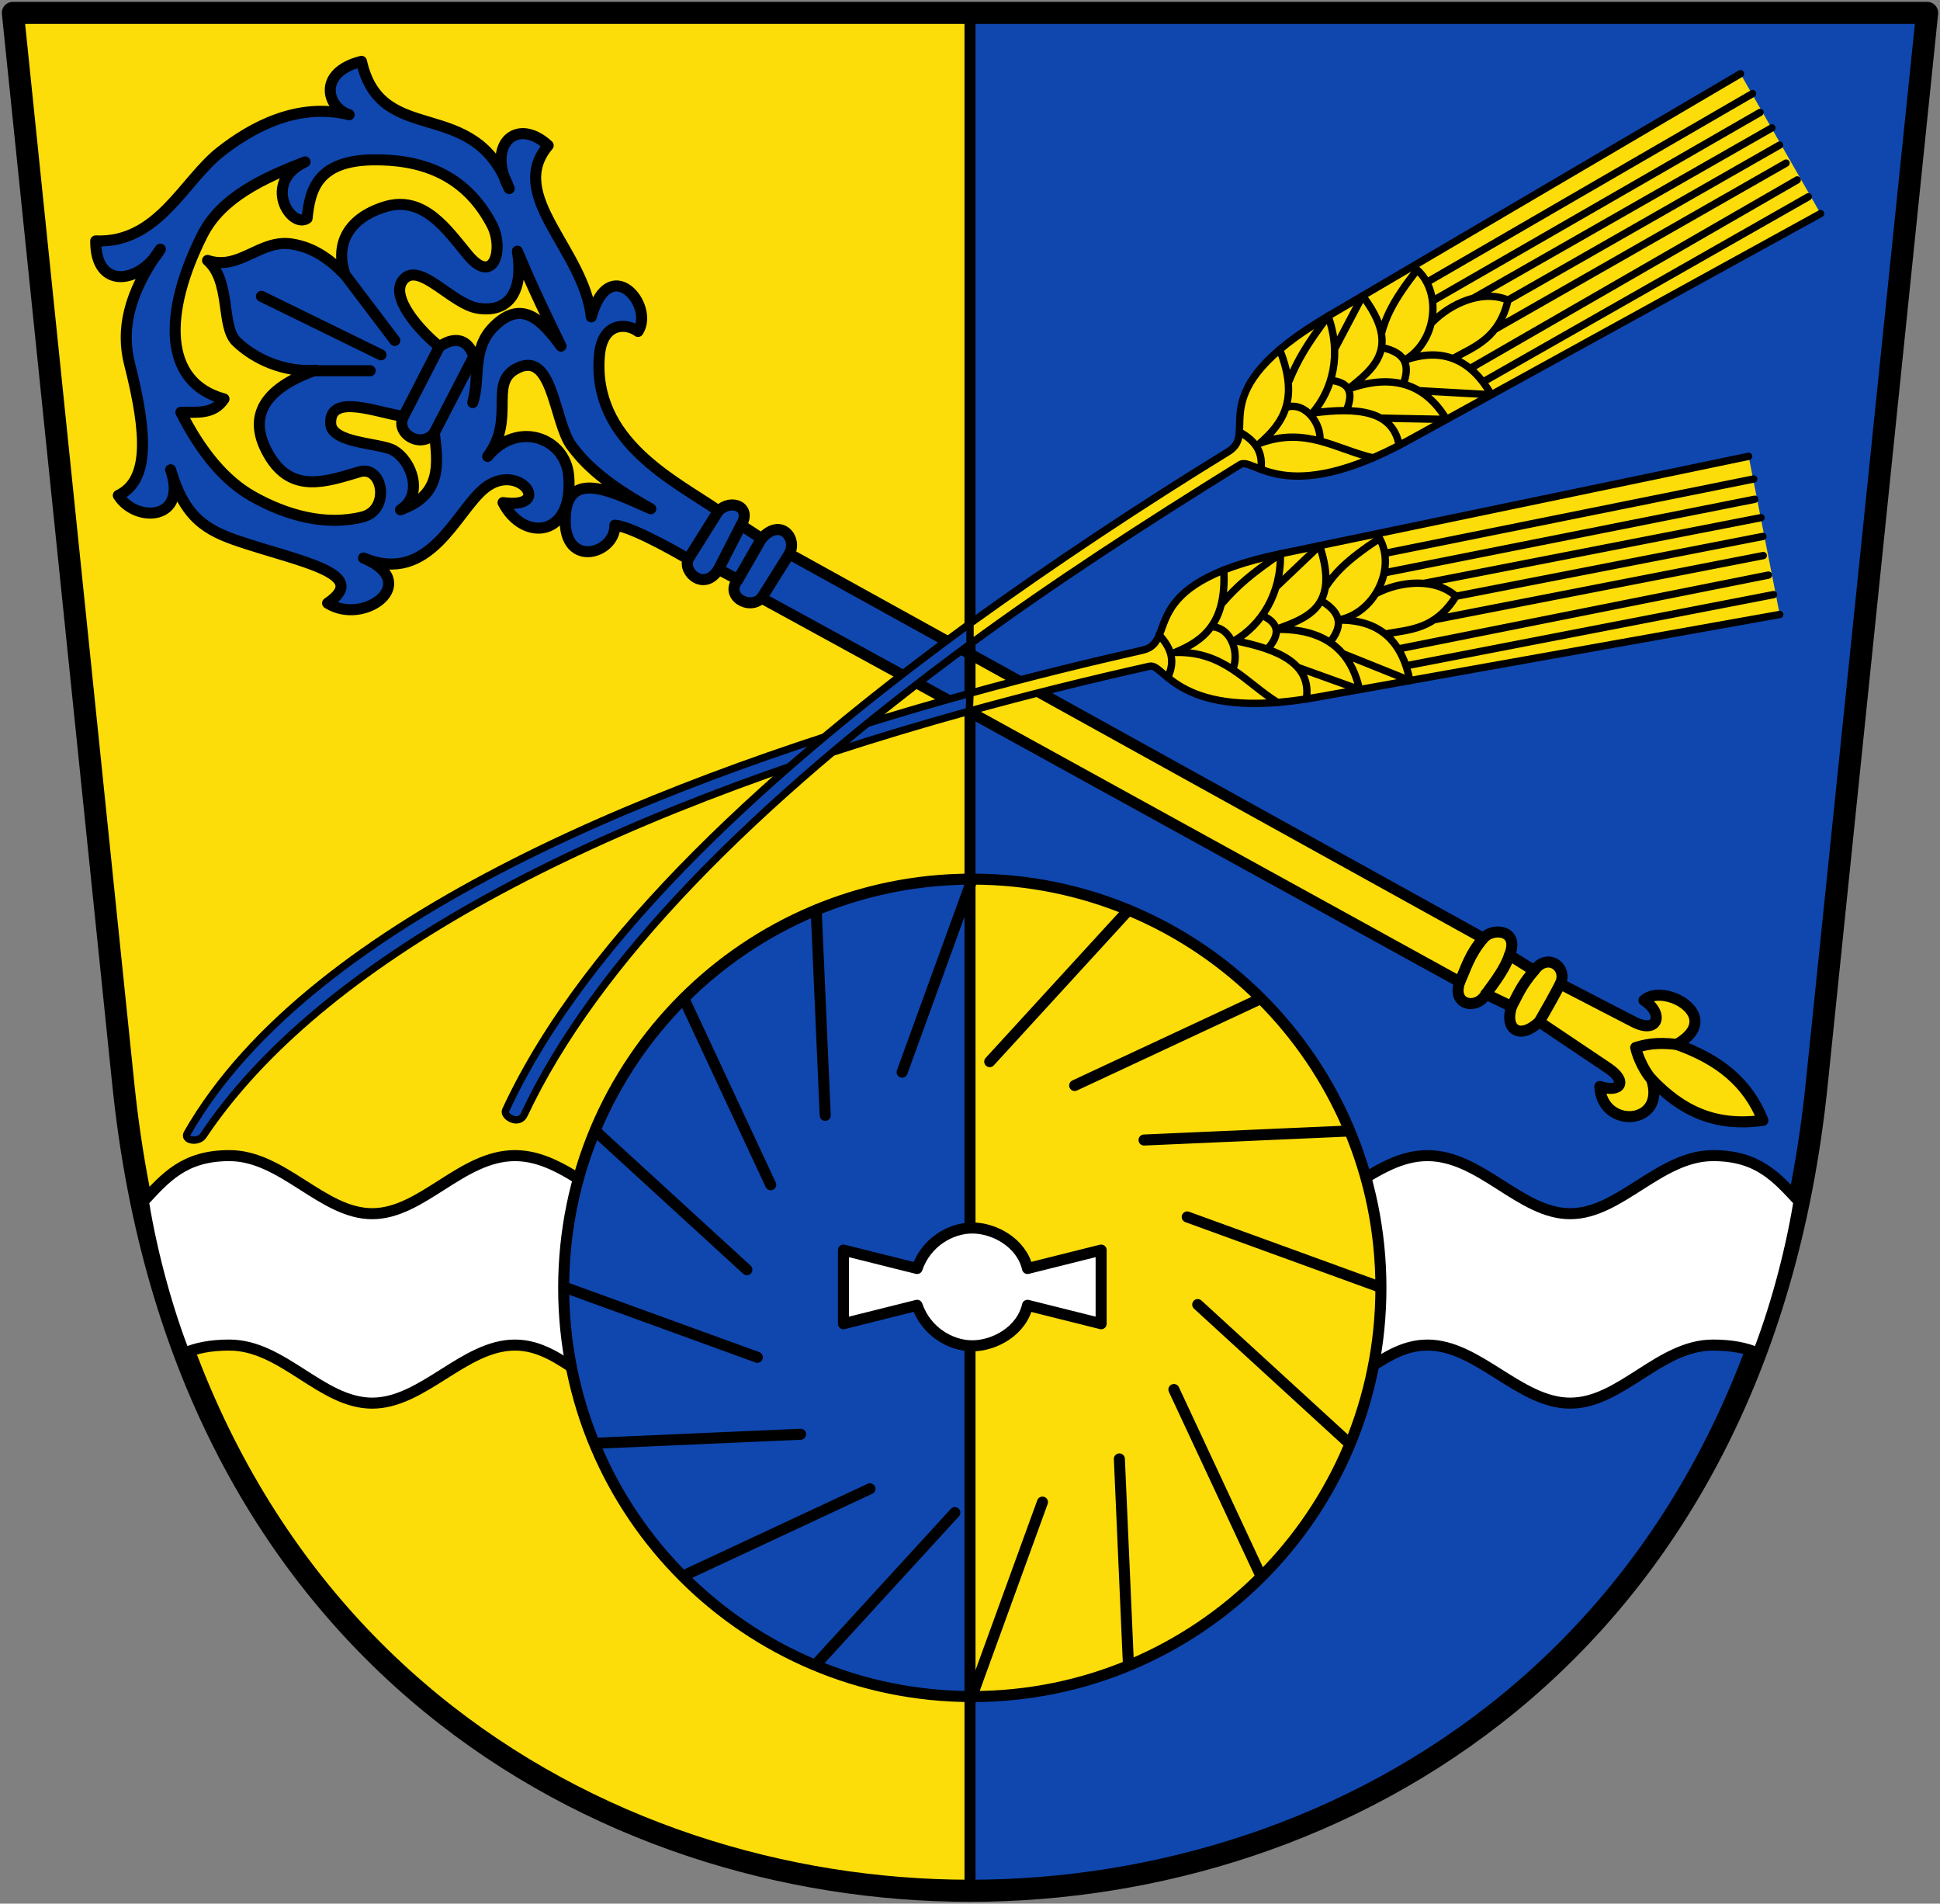 <svg height="517" viewBox="0 0 494.062 484.687" width="527" xmlns="http://www.w3.org/2000/svg"><rect x="0" y="0" width="494.062" height="484.687" fill="#808080" stroke="none"/><path d="M247.031 3.281H3.281l28.125 272.813c15.072 146.199 121.875 205.312 215.625 205.312" fill="#fcdd09"/><path d="M247.031 3.281h243.75l-28.125 272.813c-15.072 146.199-121.875 205.312-215.625 205.312" fill="#0f47af"/><g stroke="#000"><path d="M462.656 276.094 490.781 3.28H3.281l28.125 272.813c15.072 146.199 121.876 205.312 215.626 205.312s200.552-59.113 215.624-205.312z" fill="none" stroke-linecap="round" stroke-linejoin="round" stroke-width="5.625"/><path d="M167.513 309.015c-12.699 0-22.727-14.786-36.363-14.786s-23.664 14.786-36.363 14.786c-12.7 0-22.727-14.786-36.364-14.786-11.59 0-16.308 5.667-21.908 11.656 2.325 14.392 6.586 28.903 10.417 38.658 2.99-1.307 6.616-2.077 11.491-2.077 13.637 0 23.418 14.786 36.364 14.786 12.945 0 23.418-14.786 36.363-14.786s20.454 14.786 36.363 14.786M327.16 309.015c12.699 0 22.727-14.786 36.363-14.786 13.637 0 23.664 14.786 36.364 14.786 12.699 0 22.727-14.786 36.363-14.786 11.59 0 16.308 5.667 21.908 11.656-2.325 14.392-6.586 28.903-10.417 38.658-2.99-1.307-6.615-2.077-11.491-2.077-13.636 0-23.418 14.786-36.363 14.786-12.946 0-23.418-14.786-36.364-14.786s-20.454 14.786-36.363 14.786" fill="#fff" stroke-linecap="round" stroke-linejoin="round" stroke-width="2.813"/><g stroke-linecap="round" stroke-linejoin="round" stroke-width="2.813"><path d="M247.616 431.955c-57.472 0-104.063-46.59-104.063-104.063s46.59-104.062 104.063-104.062" fill="#0f47af"/><path d="M247.616 223.83c57.472 0 104.062 46.59 104.062 104.062s-46.59 104.063-104.062 104.063" fill="#fcdd09"/></g><path d="m207.86 231.737 2.3 52.243m77.211 139.712-2.3-52.242M174.159 254.257l22.117 47.386m124.799 99.53-22.117-47.386M151.638 287.96l38.567 35.315m153.388 44.195-38.567-35.315m-161.295-4.44 49.145 17.868m158.625-17.869-49.146-17.867M151.64 367.47l52.242-2.3m139.712-77.21-52.242 2.299M174.158 401.173l47.386-22.117m99.53-124.8-47.386 22.117m-65.827 147.32 35.315-38.568m44.195-153.388-35.315 38.567m-4.44 161.296 17.868-49.146M247.616 223.83l-17.868 49.145" fill="#000219" stroke-linecap="round" stroke-linejoin="round" stroke-width="2.813"/><path d="m247.032 166.492-46.025-25.463c2.178-3.888-2.157-9.368-7.054-3.919l-5.226-3.397c2.819-4.62-2.404-6.845-5.748-3.657-10.937-7.572-32.343-17.613-30.308-39.715.763-8.295 6.846-8.197 9.816-5.958 4.25-6.562-7.262-20.274-11.907-3.71-1.83-17.134-21.785-30.823-10.973-43.633-8-7.392-15.842-.246-9.929 10.974-8.933-24.095-32.606-10.037-37.624-32.399-11.425 2.868-8.716 11.875-3.136 13.587-13.223-3.243-24.91 3.29-32.754 9.44-9.41 7.377-15.865 23.365-31.781 22.697-.104 12.71 11.437 10.834 16.46 2.09-8.27 11.339-10.001 20.754-7.857 29.171 4.565 17.923 5.103 29.733-2.855 33.536 4.43 7.047 17.83 6.504 13.325-6.532 3.552 12.283 9.19 15.441 17.511 18.237 15.296 5.139 33.589 8.207 22.465 15.73 9.32 5.912 24.154-5.272 9.144-11.497 16.897 7.022 23.493-11.846 30.831-17.767 8.714-7.03 17.781 5.452 4.703 3.658 5.18 10.096 18.075 8.891 16.722-6.793-.84-9.748-13.028-14.218-20.64-4.964 7.14-9.494.346-18.383 7.054-22.209 9.678-5.52 9.757 13.52 14.37 19.596 2.455 3.233 6.74 8.527 20.118 15.938-8.143-3.461-20.553-10.414-21.686 1.045-1.446 14.622 12.76 10.69 12.542 3.135 4.972.455 18.681 8.623 18.681 8.623-1.473 3.432 4.197 8.332 7.708 2.612l4.964 2.613c-3.506 4.116 2.896 7.94 6.01 4.703l53.079 29.04" fill="#0f47af" stroke-linecap="round" stroke-linejoin="round" stroke-width="2.813"/><path d="m247.032 181.303 124.721 68.68c-2.146 6.075 4.446 7.199 6.663 3.135l6.532 3.135c-1.844 5.7 1.962 8.678 7.054 3.92l17.506 11.757c5.064 3.401 3.335 6.367-2.09 4.703.566 11.06 17.06 9.91 13.194-1.829 7.63 7.988 16.1 12.152 28.349 10.451-3.874-9.762-11.357-15.583-21.948-19.334 12.391-7.094-3.328-15.88-8.36-11.235 5.207 3.301 3.663 8.734-2.613 5.486l-18.682-9.667c2.004-4.224-3.23-8.136-6.662-3.397l-6.271-3.919c2.662-6.53-4.307-7.115-6.663-4.31l-130.73-72.387M101.982 129.794c10.635-3.767 9.591-11.733 8.623-19.596-3.267 4.257-10.113.16-7.839-4.18-6.222-.807-18.932-6.114-18.55 1.829.243 5.08 12.532 4.898 15.937 6.793 4.807 2.676 7.787 11.488 1.83 15.154zM142.873 88.12c-3.603-7.463-7.166-14.69-11.105-24.168 1.635 9.691-1.839 15.905-10.19 14.5-6.439-1.082-14.56-11.677-18.681-7.446-4.16 4.27 4.245 13.468 9.014 17.245 7.107-4.894 11.313 2.23 8.492 14.24 2.059-6.166-.476-13.616 5.486-19.466 7.097-6.962 12.184-1.4 16.984 5.095z" fill="#fcdd09" stroke-linecap="round" stroke-linejoin="round" stroke-width="2.813"/><path d="M119.227 64.997c6.583 7.864 9.22-1.723 6.01-7.838-6.973-13.278-18.662-16.622-30.31-16.46-14.494.2-16.003 8.115-16.721 14.892-4.086 2.785-11.652-9.171-.523-14.37-10.745 4.147-21.386 9.144-26.127 18.55-9.896 19.632-10.222 37.529 5.486 41.805-2.674 4.083-6.975 3.287-10.973 3.397 5.102 10.124 11.18 17.42 18.29 21.425 8.491 4.783 18.48 7.6 27.956 5.225 7.191-1.802 5.236-13.28-.784-11.496-8.36 2.476-17.18 5.678-22.992-4.18-4.754-8.065-3.696-16.149 11.757-21.687-7.822.593-15.383-2.729-20.118-7.316-3.917-3.794-1.32-15.42-7.316-20.64 8.073 2.728 13.357-5.446 21.425-4.181 5.408.848 9.5 3.674 13.586 7.838-2.563-7.56.526-14.22 9.929-17.244 10.142-3.263 16.21 6.052 21.425 12.28z" fill="#fcdd09" stroke-linecap="round" stroke-linejoin="round" stroke-width="2.813"/><path d="m201.007 141.03-7.054 11.234m0-15.154-6.01 10.451m.784-13.848-5.748 11.235m0-14.892-7.708 12.28m-64.666-32.138 10.043-19.418m-17.882 15.238 9.145-17.767M87.873 69.96l12.672 16.722m-3.527 3.658L66.58 75.448m27.696 18.943H80.296" fill="none" stroke-linecap="round" stroke-linejoin="round" stroke-width="2.813"/><path d="M247.032 3.281v478.125" fill="none" stroke-width="2.813"/><path d="M377.762 238.878c-3.58 4.227-4.35 7.518-6.009 11.105m12.672-6.794c-1.09 3.31-3.563 6.62-6.01 9.929m12.28-6.01c-3.5 4.105-4.163 6.318-5.747 9.145m12.41-5.748c-1.785 3.448-3.57 6.56-5.356 9.667m35.011 5.749c-5.255-.625-7.93.04-10.45.783.565 2.7 2.427 6.353 4.05 8.1" fill="none" stroke-linecap="round" stroke-linejoin="round" stroke-width="2.813"/><path d="M247.032 181.011C149.877 207.818 81.278 245.036 51.74 289.174c-1.23 1.839-5.122 1.233-4.04-.657 31.635-55.238 123.313-91.007 199.332-112.002" fill="#0f47af" stroke-linecap="round" stroke-linejoin="round" stroke-width="1.875"/><path d="m445.33 116.18-119.25 24.824c-37.819 7.872-25.613 22.38-35.124 24.54-13.506 3.066-28.503 6.711-43.925 10.97l-.177 4.546c14.79-4.08 30.048-7.878 45.913-11.43 3.93-.88 7.007 14.247 42.507 7.902l117.973-21.085" fill="#fcdd09" stroke-linecap="round" stroke-linejoin="round" stroke-width="1.875"/><path d="m358.062 169.522 93.61-18.128m-95.608 13.833 94.295-18.802m-85.147 11.372 83.835-16.34m-78.245 10.357 78.15-15.233m-86.367 11.962 85.9-16.743m-95.987 14.067 94.392-18.755m-94.245 13.79 93.964-18.946m-110.201 30.96c5.954 3.484 5.09 7.046 2.278 10.63m12.026-12.56c5.751-2.923 14.605-4.027 20.09.828-5.296 8.498-11.756 8.46-18.053 9.61m-29.993 3.864c3.67-4.076 2.668-6.78-1.331-8.606m16.088-7.11c2.408-3.603 5.346-6.909 13.822-12.476 4.301 7.692-1.318 19.142-10.544 20.786 10.67-.181 16.3 5.484 18.264 15.4l-17.126-6.876m-16.964-16.934 11.096-10.546c5.154 15.495-2.972 18.391-11.077 21.307 11.724-.217 18.925 4.76 21.244 15.342l-15.761-5.67m-19.444-16.066c4.278-4.928 7.745-7.817 15.057-12.835.24 10.253-4.922 18.16-11.678 22.103 11.509 2.236 19.628 6.025 18.289 14.859m-24.037-18.386c5.134.24 7.051 7.093 5.255 10.866m-2.25-25.305c.762 13.594-5.259 18.045-12.411 20.971 12.5-.368 18.007 7.753 26.102 12.735m-30.112-17.173c2.593 2.934 4.378 6.156 2.145 10.813" fill="none" stroke-linecap="round" stroke-linejoin="round" stroke-width="1.875"/><path d="M247.032 164.011c-55.245 40.65-95.47 81.268-113.533 119.772-1.365 2.91-5.43.44-4.73-1.076 20.76-44.91 69.758-88.582 118.263-123.958" fill="#0f47af" stroke-linecap="round" stroke-linejoin="round" stroke-width="1.875"/><path d="m463.639 54.385-105.002 57.763c-31.598 17.382-39.358 4.037-42.8 6.13-24.379 15.118-47.253 29.92-68.805 45.733v-5.262c21.66-15.627 44.291-30.587 65.781-43.762 8.318-5.092-7.891-14.926 25.413-34.498L443.24 18.776" fill="#fcdd09" stroke-linecap="round" stroke-linejoin="round" stroke-width="1.875"/><path d="m377.657 97.26 82.871-47.157M374.39 93.83l83.303-48.015m-77.018 38.047 74.184-42.334m-70.805 34.876 69.154-39.464m-77.985 38.997 76.01-43.376M364.81 76.633l83.411-48M363.36 71.883l82.945-48.047m-94.479 64.628c6.757 1.394 7.078 5.045 5.563 9.34m7.37-15.75c4.511-4.611 12.545-8.493 19.296-5.65-2.295 9.746-8.426 11.778-14.023 14.886m-27.175 13.267c2.171-5.037.355-7.278-4.018-7.726m12.963-11.89c1.127-4.183 2.852-8.256 9.098-16.244 6.538 5.909 4.882 18.555-3.33 23.067 10.049-3.588 17.196-.025 22.234 8.74l-18.426-1.029m-21.495-10.608 7.133-13.544c9.846 13.027 3.076 18.374-3.668 23.732 11.037-3.96 19.453-1.553 25.039 7.729l-16.747-.324m-23.565-8.99c2.474-6.039 4.833-9.886 10.152-16.982 3.512 9.636 1.154 18.78-3.982 24.68 11.618-1.57 20.523-.58 22.084 8.217m-28.66-9.718c4.94-1.417 8.952 4.46 8.46 8.61m-10.239-23.25c5.077 12.633.8 18.778-5.039 23.84 11.723-4.351 19.542 1.578 28.806 3.704m-34.026-6.623c3.396 1.949 6.119 4.43 5.496 9.556" fill="none" stroke-linecap="round" stroke-linejoin="round" stroke-width="1.875"/><path d="m233.553 332.344-18.75 4.688v-18.75l18.75 4.687c2.228-6.563 8.438-10.313 14.063-10.312 5.625 0 12.54 3.75 14.062 10.312l18.75-4.688v18.75l-18.75-4.687c-1.522 6.562-8.437 10.312-14.062 10.313-5.625 0-11.835-3.75-14.063-10.313z" fill="#fff" stroke-linecap="round" stroke-linejoin="round" stroke-width="2.813"/></g></svg>